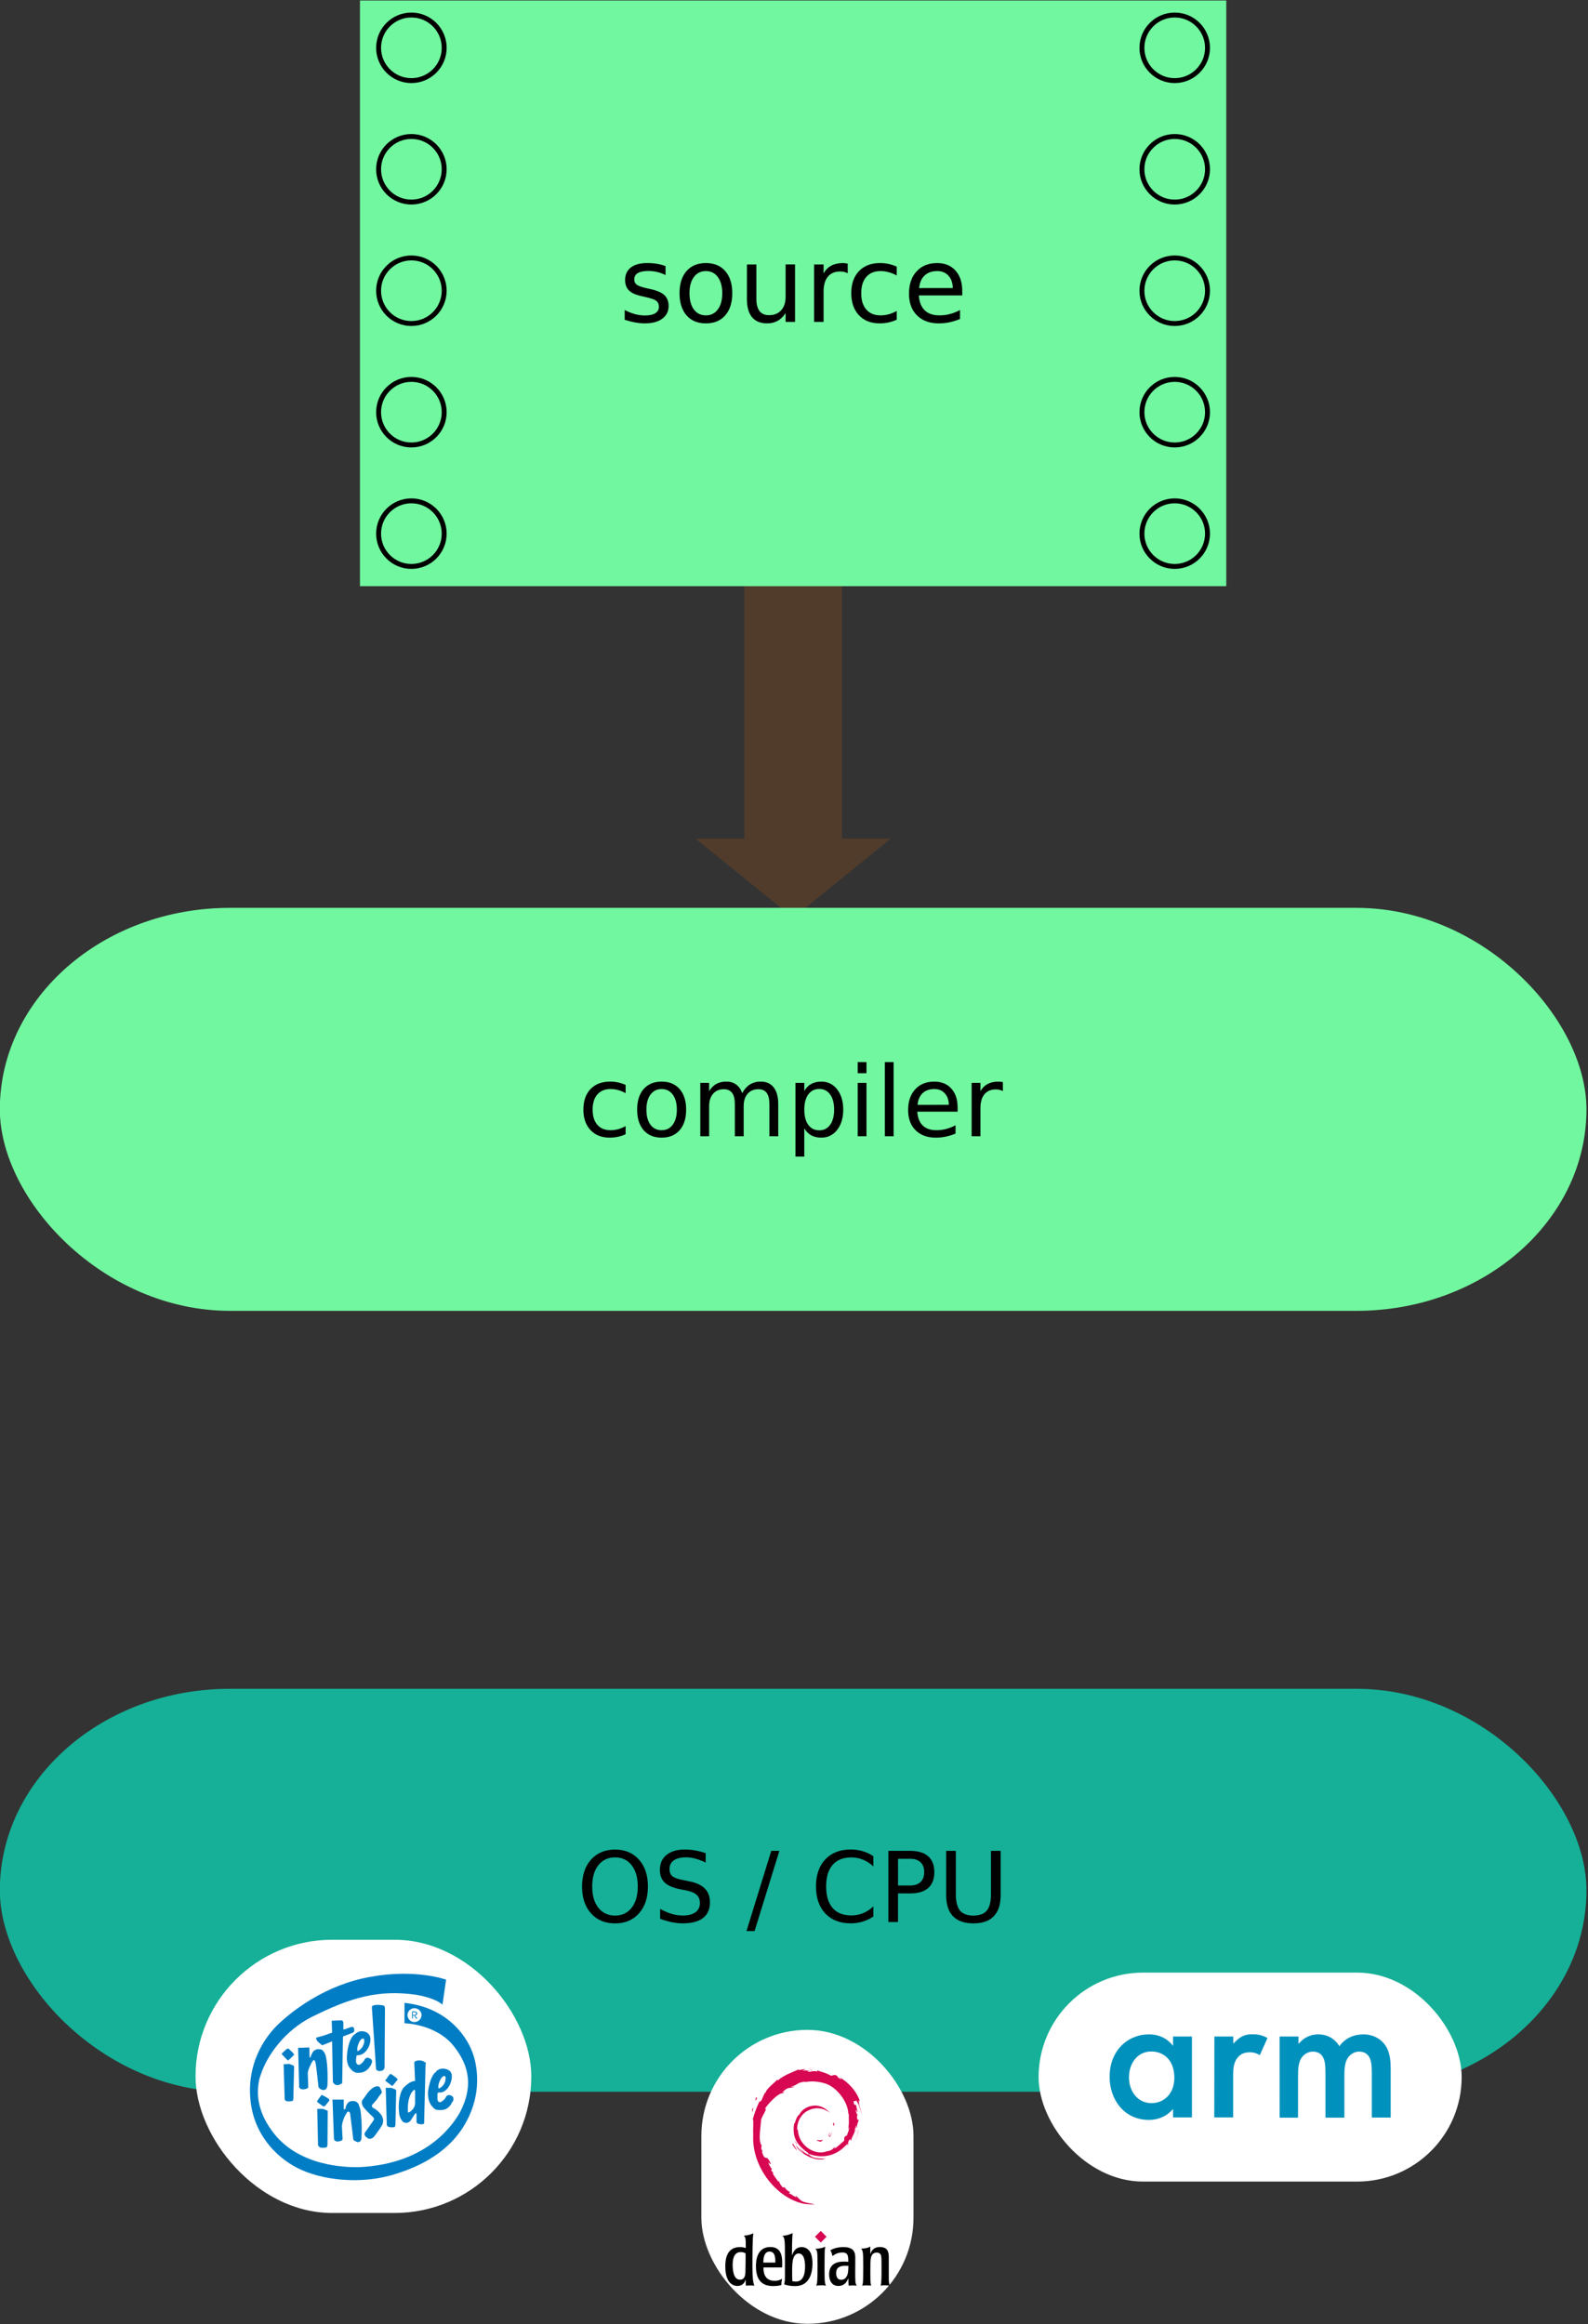 <?xml version="1.0" encoding="UTF-8"?>
<svg width="72.565mm" height="106.21mm" version="1.1" viewBox="0 0 72.565 106.21" xmlns="http://www.w3.org/2000/svg" xmlns:cc="http://creativecommons.org/ns#" xmlns:dc="http://purl.org/dc/elements/1.1/" xmlns:osb="http://www.openswatchbook.org/uri/2009/osb" xmlns:rdf="http://www.w3.org/1999/02/22-rdf-syntax-ns#" xmlns:xlink="http://www.w3.org/1999/xlink">
 <rect x="0" y="0" width="72.565" height="106.21" fill="#333333" stroke="none"/>
 <defs>
  <linearGradient id="linearGradient5165" osb:paint="solid">
   <stop stop-color="#71f79f" offset="0"/>
  </linearGradient>
  <linearGradient id="linearGradient889" gradientTransform="matrix(.002 0 0 .047 90.517 145.99)" osb:paint="solid">
   <stop stop-color="#513c2c" offset="0"/>
  </linearGradient>
  <linearGradient id="linearGradient935" x1="18.704" x2="190.91" y1="268.52" y2="268.52" gradientTransform="translate(.193)" gradientUnits="userSpaceOnUse">
   <stop stop-color="#15b097" offset="0"/>
  </linearGradient>
  <linearGradient id="linearGradient6440" x1="94.356" x2="116.88" y1="137.68" y2="137.68" gradientTransform="matrix(.47 0 0 .455 55.368 40.953)" gradientUnits="userSpaceOnUse" xlink:href="#linearGradient889"/>
  <linearGradient id="linearGradient6472" x1="86.11" x2="110.63" y1="118.92" y2="118.92" gradientTransform="matrix(1 0 0 1.158 6.628 -13.686)" gradientUnits="userSpaceOnUse" xlink:href="#linearGradient889"/>
  <linearGradient id="linearGradient7092" x1="23.33" x2="195.33" y1="-11.453" y2="-11.453" gradientTransform="translate(-4.332 76.486)" gradientUnits="userSpaceOnUse">
   <stop stop-color="#71f79f" offset="0"/>
  </linearGradient>
  <linearGradient id="linearGradient8814" gradientTransform="matrix(.009 0 0 .188 47.067 -58.988)" gradientUnits="userSpaceOnUse">
   <stop offset="0"/>
  </linearGradient>
 </defs>
 <g transform="translate(-36.289 56.912)">
  <g transform="matrix(.25 0 0 .25 46.321 3.117)" style="mix-blend-mode:normal">
   <g transform="matrix(3 0 0 3 -210 -239.75)">
    <g transform="matrix(.562 0 0 .562 45.938 30.925)">
     <g transform="translate(1.3215e-7 -188.88)">
      <g transform="translate(1.4147e-6 70.067)" style="mix-blend-mode:normal">
       <rect x="18.997" y="246.67" width="172.01" height="43.693" rx="24.946" ry="31.75" fill="url(#linearGradient935)"/>
       <g fill="url(#linearGradient8814)" stroke-width=".265" aria-label="OS / CPU">
        <path d="m85.692 264.95q-1.137 0-1.809 0.847-0.667 0.847-0.667 2.31 0 1.457 0.667 2.305 0.672 0.847 1.809 0.847t1.798-0.847q0.667-0.847 0.667-2.305 0-1.462-0.667-2.31-0.661-0.847-1.798-0.847zm0-0.847q1.623 0 2.594 1.09 0.972 1.085 0.972 2.914 0 1.824-0.972 2.914-0.972 1.085-2.594 1.085-1.628 0-2.604-1.085-0.972-1.085-0.972-2.914t0.972-2.914q0.977-1.09 2.604-1.09z"/>
        <path d="m95.516 264.49v1.018q-0.594-0.284-1.121-0.424-0.527-0.14-1.018-0.14-0.853 0-1.318 0.331-0.46 0.331-0.46 0.941 0 0.512 0.305 0.775 0.31 0.258 1.168 0.419l0.63 0.129q1.168 0.222 1.721 0.785 0.558 0.558 0.558 1.499 0 1.121-0.754 1.7-0.749 0.579-2.201 0.579-0.548 0-1.168-0.124-0.615-0.124-1.276-0.367v-1.075q0.636 0.357 1.245 0.537 0.61 0.181 1.199 0.181 0.894 0 1.38-0.351 0.486-0.351 0.486-1.002 0-0.568-0.351-0.889-0.346-0.32-1.142-0.481l-0.636-0.124q-1.168-0.233-1.69-0.729-0.522-0.496-0.522-1.38 0-1.023 0.718-1.612 0.723-0.589 1.99-0.589 0.543 0 1.106 0.098 0.563 0.098 1.152 0.295z"/>
        <path d="m102.63 264.24h0.878l-2.687 8.697h-0.878z"/>
        <path d="m113.7 264.83v1.101q-0.527-0.491-1.127-0.734-0.594-0.243-1.266-0.243-1.323 0-2.026 0.811-0.703 0.806-0.703 2.336 0 1.524 0.703 2.336 0.703 0.806 2.026 0.806 0.672 0 1.266-0.243 0.599-0.243 1.127-0.734v1.09q-0.548 0.372-1.163 0.558-0.61 0.186-1.292 0.186-1.752 0-2.76-1.07-1.008-1.075-1.008-2.93 0-1.86 1.008-2.93 1.008-1.075 2.76-1.075 0.692 0 1.302 0.186 0.615 0.181 1.152 0.548z"/>
        <path d="m116.37 265.1v2.899h1.313q0.729 0 1.127-0.377 0.398-0.377 0.398-1.075 0-0.692-0.398-1.07-0.398-0.377-1.127-0.377zm-1.044-0.858h2.356q1.297 0 1.958 0.589 0.667 0.584 0.667 1.716 0 1.142-0.667 1.726-0.661 0.584-1.958 0.584h-1.313v3.101h-1.044z"/>
        <path d="m121.59 264.24h1.049v4.687q0 1.24 0.45 1.788 0.45 0.543 1.457 0.543 1.002 0 1.452-0.543 0.45-0.548 0.45-1.788v-4.687h1.049v4.816q0 1.509-0.749 2.279-0.744 0.77-2.201 0.77-1.462 0-2.212-0.77-0.744-0.77-0.744-2.279z"/>
       </g>
      </g>
      <g transform="matrix(.529 0 0 .529 12.918 170.5)" style="mix-blend-mode:normal">
       <rect x="51.595" y="327.88" width="68.815" height="55.997" ry="27.998" fill="#fff" stop-color="#000000" style="font-variation-settings:normal"/>
       <g transform="matrix(.073 0 0 .072 62.752 334.85)">
        <g transform="matrix(.995 0 0 .995 -0 -0)" clip-rule="evenodd" fill="#007dc5" fill-rule="evenodd">
         <path d="m543.17 88.286 10.211-71.471s-85.691-31.725-213.32-8.021c-126.54 22.244-221.71 97.724-262.55 137.84-39.746 39.746-84.598 112.31-76.576 209.31 7.295 98.086 68.553 166.64 133.82 200.19 65.273 33.547 176.85 48.867 276.77 16.414 29.535-10.211 153.15-45.945 206.39-164.46 45.945-100.27 9.117-184.87 9.117-184.87s-39.746-123.62-191.08-140.02v58.344s88.973 1.822 138.93 65.27c48.133 61.26 52.145 120.7 18.598 187.79-13.492 23.703-82.773 149.14-285.15 158.62-14.221 0-153.15 5.836-233.74-87.883-66.366-78.758-52.145-142.21-48.134-164.45 2.188-7.293 8.021-24.795 12.396-33.91 16.045-37.561 59.074-103.93 134.55-142.94 112.68-57.248 189.98-78.762 294.27-64.176 11.302 1.822 55.06 10.21 75.481 28.441zm-98.82 29.537c0-10.211 9.117-19.326 19.328-19.326 11.301 0 20.418 9.115 20.418 19.326 0 11.303-9.117 20.42-20.418 20.42-10.211 0-19.328-9.118-19.328-20.42z"/>
         <path d="m463.68 254.93v-2.189c1.094-1.094 2.914-2.918 6.195-4.01 6.93-1.094 14.223-2.189 23.34 4.01h1.094s0 1.094 1.094 1.094c1.094 1.096 1.094 2.918 0 6.199 0 5.834-4.012 167.37-4.012 167.37v1.094c-1.094 1.094-2.188 1.094-4.375 1.828-2.918 1.086-12.035-0.734-14.223-1.828l-1.094-1.094c-0.727-1.094-1.824-2.188-1.824-2.914v-22.609-1.094-1.094c-1.094-0.734-3.281-0.734-5.102 2.188 0 0-2.188 4.008-5.105 8.023-3.281 5.102-6.199 10.211-8.387 12.398 0 0-8.023 7.289-16.043 2.914l-2.191-0.727c-1.094 0-2.188-2.188-4.008-4.375-3.285-4.016-7.293-10.945-8.387-23.336-2.918-24.438 1.094-60.172 15.313-73.664 0 0 1.094-0.727 2.188-1.82s2.918-3.281 6.199-5.109c4.012-4.008 11.305-8.383 20.422-9.477 0 0 1.094 0 1.094-0.734l-2.188-50.316v-0.729zm1.094 77.67c-1.094-1.094-2.188-1.094-4.012 1.82-1.094 0-14.586 13.492-15.316 48.133v6.203c0 2.914 0 6.922 0.73 8.023 1.094 0 4.375 0 9.48-5.109 0.73-2.188 2.918-2.914 4.012-4.008 1.094-2.188 1.824-3.289 2.918-5.109 2.188-3.281 3.281-7.289 3.281-12.398v-34.641-1.094c1e-3 0 1e-3 -1.093-1.093-1.82z"/>
         <path d="m532.23 339.53c-2.188 1.094-3.281 2.18-3.281 4.008v9.484c0 4.008 0 8.016 1.094 10.203v0.734l2.188 2.188c1.824 1.094 4.012 2.188 8.023 0l1.094-1.094c1.094-1.094 2.918-1.828 4.012-2.922 2.918-2.188 6.199-6.195 8.023-10.211 0-1.094 6.195-9.109 16.406-2.188l1.094 1.094c1.098 0 1.098 1.094 2.188 2.195 0.73 1.82 1.824 5.102 0 10.938-1.09 2.188-2.188 3.281-3.281 4.375-1.094 1.82-1.094 2.914-1.82 4.008-2.191 4.016-5.105 6.93-8.391 10.211-6.195 5.109-15.313 9.117-29.535 6.93-1.094 0-2.188 0-5.105-0.727-2.188-1.094-6.195-3.281-9.113-7.297-7.293-7.289-14.223-19.328-13.492-43.023 0 0 4.375-44.855 22.605-57.982 0-1.094 1.094-1.094 2.188-3.281 1.824-1.094 4.012-1.824 6.93-4.012 6.199-2.188 14.223-2.918 23.703 1.094 18.23 8.021 10.938 30.635 8.02 38.65-2.914 8.391-12.395 24.797-26.617 26.625h-5.105-1.094zm19.328-37.93c1.094-2.914 1.094-6.926-2.188-9.113 0 0-6.199-1.822-13.129 12.402-7.293 15.313-4.012 23.336-4.012 23.336h0.73s12.398-4.016 17.504-19.328c1e-3 0 1.095-2.922 1.095-7.297z"/>
         <path d="m411.53 331.51v1.094c1.094 0.727 1.094 0.727 1.094 1.82 0 2.188-2.188 96.992-2.188 96.992s0 6.203-2.918 7.297c-4.012 1.094-15.316 1.094-18.598-2.188-0.73 0-0.73-1.094-1.824-1.094 0-0.727-1.094-2.914-1.094-4.016l-2.918-105.02h16.047z"/>
         <path d="m371.79 336.61v0 1.828c0 2.188 0 3.273-2.188 5.102 0 0-1.824 2.188-4.012 5.102-2.188 2.188-4.012 5.109-6.199 9.484-5.105 5.836-10.211 12.031-13.129 15.313-1.094 0-1.094 0.734-1.094 0.734 0 1.094-1.094 2.188-1.094 4.375 0 1.82 1.094 4.008 3.281 5.102 5.105 1.828 19.328 12.031 26.254 25.523v1.828c1.098 1.094 1.098 3.281 2.191 6.195 0 4.016 0 11.305-4.012 17.508-3.281 5.828-9.117 14.219-14.223 21.148-4.375 6.195-8.387 11.305-8.387 11.305-1.094 1.094-10.211 8.383-17.137 3.281l-2.188-2.188c-1.098 0-2.918-2.188-4.012-2.922-2.189-3.281-4.012-7.289-1.096-11.305l22.607-32.813s0.73-1.094 1.824-2.922c1.094-2.188 1.094-5.102-1.824-8.383-5.102-4.016-27.713-27.352-27.713-29.539 0-1.094-1.092-1.094-1.092-1.82-1.096-1.094-1.096-2.188-1.824-4.375-1.094-4.016-2.188-8.023 0.729-13.133 5.105-6.195 10.213-14.219 15.314-21.508 6.199-6.93 13.492-14.227 20.422-16.414 0 0 1.094-0.727 3.281-0.727 1.824-1.094 5.105-1.094 6.199 0 4.016 0.729 6.934 8.026 9.122 14.221z"/>
         <path d="m264.58 386.57 0.73 1.094c1.092 1.094 2.188 0 3.281-1.094h1.094v-1.094-1.828c0-2.188 0.729-4.375 1.824-6.195 2.188-5.109 5.105-10.211 11.303-12.398 0 0 17.504-5.109 23.703 8.383 0 0 0.729 0.734 0.729 2.922 1.094 2.914 3.281 7.289 4.375 13.125 1.824 13.492 5.105 39.016 2.918 79.859 0 0 0 8.016-5.105 11.305h-1.094s-1.094 1.094-2.918 1.094c-2.188 0-5.104-1.094-9.115-3.281h-1.094c0-1.102-1.094-1.102-1.094-1.102-1.094-0.727-2.918-2.914-2.918-6.195 0 0-7.293-63.086-8.387-69.281 0-4.008-1.824-6.203-4.012-7.297-1.094-0.727-2.916-0.727-5.104 2.195 0 0-3.283 5.102-7.295 13.125-2.916 7.289-6.926 17.5-6.926 27.711 0.729 20.422 1.822 32.82 1.822 32.82v0.727 1.094c0 1.094-1.094 3.281-1.822 4.375-3.283 1.828-12.398 5.109-18.598 1.828 0-1.102 0-1.102-1.094-1.102 0 0-0.73 0-0.73-0.727-1.094-1.094-2.188-2.188-2.188-5.469l-4.01-111.22h31.723v26.625z"/>
         <path d="m210.25 379.27h-4.012c-2.916-1.82-14.221-10.938-14.221-10.938h-1.092s0-1.094-1.096-1.094c0-1.094-1.094-3.281 1.096-5.109 2.916-4.008 9.115-13.492 10.209-14.219 1.094-1.094 2.188-2.188 4.012 0 3.281 0.727 17.502 10.211 17.502 10.211s0 0.727 1.094 1.82v3.281c-2.188 2.922-12.398 15.32-12.398 15.32z"/>
         <path d="m218.63 391.67h0.73v2.188c0 1.82-0.73 95.898-0.73 95.898s0 6.203-4.375 7.297c-4.012 0.727-14.221 1.82-18.232-1.094v-1.094c-1.094 0-1.094-1.094-2.188-1.094-0.73-1.094-1.824-2.922-1.824-4.016l-2.188-103.19h16.408z"/>
         <path d="m465.86 120.01c2.914-1.094 5.832-2.188 5.832-6.199 0-5.104-4.008-6.199-8.02-6.199h-6.199v20.42h2.188v-8.021h4.012l5.102 8.021h4.012zm-6.199-2.187v-8.023h2.918c4.008 0 6.195 1.096 6.195 4.012 0 2.918-2.188 4.012-5.102 4.012h-4.011z"/>
         <path d="m302.14 233.42c-0.729 0-1.822 1.094-1.822 2.918 0 3.281-1.096 6.199-1.096 10.209 0 3.281 0 7.293 1.096 9.117 0 0 0 1.094 1.094 1.094 0 1.094 0.729 2.188 0.729 2.188 2.188 1.094 5.105 1.824 8.387 1.094 0 0 1.094-1.094 1.824-2.188 1.094 0 2.188-1.094 3.281-2.188 2.918-2.918 6.199-5.836 8.021-10.939 0 0 6.201-9.482 16.412-1.094h1.09c1.098 1.094 1.824 1.822 1.824 2.916 2.188 2.189 2.188 5.105 0 10.211-0.727 2.188-1.824 3.281-1.824 5.105-1.09 1.094-2.188 2.188-3.281 4.01-1.82 3.283-4.012 6.199-8.02 9.48-6.201 5.105-15.316 9.117-29.537 8.023 0 0-2.188-1.096-5.105-2.188-2.188-0.73-6.199-2.918-9.117-6.93-7.293-6.199-14.584-19.324-12.396-41.934 0 0 2.918-45.945 21.514-59.072 0 0 1.094-1.094 2.918-2.188 1.092-1.094 4.01-2.918 6.197-4.012 6.199-3.281 14.223-4.012 23.34 0 18.594 9.115 11.301 31.725 8.387 39.746-3.285 8.021-12.4 23.338-26.621 25.525l-5.105 1.094c-1.096-1.091-1.096-1.091-2.19 3e-3zm20.42-37.924c0-2.916 0-8.021-1.822-10.209-1.096 0-7.293-1.822-13.492 12.398-6.928 15.316-4.012 23.336-4.012 23.336s0 1.094 1.094 0c0 0 11.305-4.012 16.41-19.326 0 0 1.094-2.916 1.822-6.199z"/>
         <path d="m230.67 137.15v-1.824c1.094-1.094 2.189-2.188 5.105-1.094l21.514-1.094s6.199 0 6.199 7.293v16.408 1.096 0.729c1.094 1.094 1.824 1.094 4.012 0 2.916-0.729 16.408-5.834 16.408-5.834h1.094c1.094 0 1.094-1.094 1.824-1.094 1.094 0 3.281 0 5.105 1.822 3.281 3.281 2.188 9.48 2.188 9.48s0 2.918-2.918 5.105c-2.188 0.729-27.713 10.939-27.713 10.939-1.092 0-1.092 0-1.092 1.094l-2.189 129.81v1.094 1.094c0 0.727 0 1.82-1.822 1.82 0 0-1.096 1.094-2.189 1.094-1.094 1.094-2.916 2.188-5.105 2.922-4.01 1.094-9.117 1.094-13.127-2.922 0 0-4.01-2.914-4.01-7.289l-2.189-113.4c0-0.73-1.094-0.73-1.094-0.73l-26.619 10.939c-1.822-1.824-17.137-10.939-17.137-19.326v-1.823s0-1.096 1.094-1.096c0.729 0 12.033-3.281 22.242-6.199 10.211-4.01 20.42-7.293 20.42-7.293s1.094 0 1.094-0.729z"/>
         <path d="m168.31 238.52v1.094c1.094 0 1.094 0 3.281-1.094v-3.283c1.096-1.822 1.822-4.01 2.918-5.834 2.188-5.104 5.104-10.209 12.398-12.398 0 0 1.094 0 1.822-1.092h7.293c5.105 0 9.117 2.188 12.398 7.293 0.729 0 1.822 4.012 4.01 6.928 2.918 9.48 8.023 32.818 6.199 88.975 0 0 0 2.188-1.094 5.102-1.094 3.281-2.188 5.109-5.105 7.297 1.094 0 0 0 0 0h-1.094s-1.094 1.094-2.916 1.094c-2.189 0-6.199 0-10.211-3.281 0 0-4.375-1.828-5.105-6.93 0 0-6.197-62.355-8.385-68.555-1.096-6.197-5.107-9.115-6.93-5.104 0 0-4.377 5.104-7.293 13.127-4.01 7.293-8.021 17.502-7.293 27.711 1.094 20.422 1.094 31.727 1.094 31.727s1.094 1.094 0 1.82c0 1.094 0 3.281-1.822 4.375-3.283 1.828-12.398 5.109-19.691 1.828 0 0 0-1.094-0.73-1.094 0 0-1.094 0-1.094-0.734-1.092-1.094-3.281-3.281-2.188-5.102l-2.916-110.49 31.723-1.096z"/>
         <path d="m123.46 262.95v1.094c1.094 0 1.094 1.094 1.094 1.094 0 1.824-2.188 92.984-2.188 92.984s0 0.727-0.729 2.914c0 1.094-1.096 2.922-2.188 2.922-4.012 1.094-15.316 2.188-18.598-0.734l-0.729-1.094h-1.096c0-1.094-1.092-2.188-1.092-4.008l-2.915-99.184 16.043-1.094z"/>
         <path d="m109.24 246.54c0 1.096 0 1.096-1.094 1.096s-2.189 0-2.918-1.096c-2.188-1.822-13.492-14.221-15.314-16.408v-0.73c0-1.094 0-2.186 0.729-2.186 1.094-1.096 13.492-12.4 13.492-12.4h1.094s0-0.729 0.729-0.729c1.096 0 2.189 0 4.377 0.729 0.729 2.188 2.918 4.377 5.834 6.199 2.188 2.189 5.471 5.105 7.293 8.387 0 0.73 0 0.73 1.094 1.824 0 0 0 1.094-1.094 2.188-1.094 0-4.01 4.012-7.293 6.928-4.011 3.281-6.929 6.198-6.929 6.198z"/>
         <path d="m394.03 287.38h1.094 1.094c1.094-1.096 2.188-1.096 4.012 1.092 1.094 0 2.188 1.094 3.281 2.189 0.73 0.729 2.918 1.822 4.012 2.916 2.918 2.189 6.199 4.012 8.02 7.293v0.727s1.098 0 1.098 1.094c0 0 0 1.094-1.098 2.195-1.09 0-4.008 4.008-6.926 8.016-2.188 3.281-5.105 6.203-5.105 6.203 0 1.094-3.281 2.188-5.105 0-2.188-1.828-14.586-11.305-15.316-12.398-1.09 0-1.09-0.734-1.09-1.82 0 0 0-1.102 1.09-2.195 0.73 0 4.012-4.008 5.836-8.02 3.279-3.282 5.103-6.2 5.103-7.292z"/>
         <path d="m344.07 97.403c0-4.012 0-6.199 5.105-6.928 4.012-2.189 18.598-2.189 28.809 0.729 0 0 2.914 2.188 2.914 8.387 0 6.928-1.094 168.46-1.094 168.46s-1.82 7.293-5.102 8.023c-1.824 2.188-11.305 3.281-14.223 1.094 0 0-5.105-1.094-5.105-8.021 0-6.2-11.304-171.75-11.304-171.75z"/>
        </g>
       </g>
      </g>
      <g transform="matrix(.731 0 0 .731 43.54 71.505)" style="mix-blend-mode:normal">
       <rect x="120.48" y="377.57" width="62.743" height="30.995" ry="15.497" fill="#fff" stop-color="#000000" style="font-variation-settings:normal;mix-blend-mode:normal"/>
       <path d="m140.42 387.05h2.801v11.998h-2.801v-1.251c-1.233 1.427-2.731 1.621-3.594 1.621-3.7 0-5.814-3.083-5.814-6.378 0-3.911 2.678-6.308 5.849-6.308 0.881 0 2.431 0.229 3.559 1.709zm-6.537 6.061c0 2.061 1.304 3.823 3.33 3.823 1.762 0 3.4-1.286 3.4-3.788 0-2.625-1.621-3.876-3.4-3.876-2.026-0.018-3.33 1.709-3.33 3.841zm12.668-6.061h2.801v1.075c0.317-0.37 0.775-0.775 1.163-1.004 0.546-0.317 1.075-0.405 1.709-0.405 0.687 0 1.427 0.106 2.202 0.564l-1.145 2.537c-0.634-0.405-1.145-0.423-1.427-0.423-0.599 0-1.198 0.088-1.744 0.652-0.775 0.828-0.775 1.973-0.775 2.766v6.237h-2.801zm9.673 0h2.801v1.11c0.934-1.145 2.044-1.427 2.96-1.427 1.251 0 2.431 0.599 3.101 1.762 1.004-1.427 2.502-1.762 3.559-1.762 1.462 0 2.731 0.687 3.418 1.885 0.229 0.405 0.634 1.286 0.634 3.03v7.418h-2.801v-6.589c0-1.339-0.141-1.885-0.264-2.132-0.176-0.458-0.599-1.057-1.603-1.057-0.687 0-1.286 0.37-1.656 0.881-0.493 0.687-0.546 1.709-0.546 2.731v6.184h-2.801v-6.607c0-1.339-0.141-1.885-0.264-2.132-0.176-0.458-0.599-1.057-1.603-1.057-0.687 0-1.286 0.37-1.656 0.881-0.493 0.687-0.546 1.709-0.546 2.731v6.184h-2.731z" fill="#0091bd" stroke-width=".176"/>
      </g>
      <g transform="matrix(.619 0 0 .619 27.574 134.01)">
       <rect x="109.01" y="354.94" width="37.153" height="51.486" ry="18.576" fill="#fff" stop-color="#000000" style="font-variation-settings:normal"/>
       <g transform="matrix(.265 0 0 .265 113.2 361.62)" style="mix-blend-mode:normal">
        <g fill="#d70751">
         <path d="m60.969 47.645c-1.494 0.02 0.281 0.768 2.232 1.069 0.541-0.422 1.027-0.846 1.463-1.26-1.213 0.297-2.449 0.304-3.695 0.191"/>
         <path d="m68.986 45.646c0.893-1.229 1.541-2.573 1.77-3.963-0.201 0.99-0.736 1.845-1.244 2.749-2.793 1.759-0.264-1.044-2e-3 -2.111-3.002 3.783-0.414 2.268-0.524 3.325"/>
         <path d="m71.949 37.942c0.182-2.691-0.529-1.839-0.768-0.814 0.278 0.146 0.499 1.898 0.768 0.814"/>
         <path d="m55.301 1.163c0.798 0.142 1.724 0.252 1.591 0.443 0.876-0.193 1.073-0.367-1.591-0.443"/>
         <path d="m56.893 1.606-0.561 0.117 0.523-0.048 0.038-0.069"/>
         <path d="m81.762 38.962c0.09 2.416-0.705 3.59-1.424 5.666l-1.293 0.643c-1.057 2.054 0.105 1.304-0.652 2.937-1.652 1.467-5.006 4.589-6.08 4.875-0.785-0.017 0.531-0.926 0.703-1.281-2.209 1.516-1.773 2.276-5.152 3.199l-0.098-0.221c-8.33 3.92-19.902-3.847-19.75-14.443-0.088 0.672-0.253 0.504-0.437 0.774-0.43-5.451 2.518-10.926 7.49-13.165 4.863-2.406 10.564-1.42 14.045 1.829-1.912-2.506-5.721-5.163-10.232-4.917-4.421 0.072-8.558 2.881-9.938 5.932-2.264 1.425-2.528 5.496-3.514 6.242-1.329 9.76 2.497 13.975 8.97 18.936 1.016 0.686 0.286 0.791 0.422 1.313-2.15-1.006-4.118-2.526-5.738-4.387 0.86 1.257 1.787 2.479 2.986 3.439-2.029-0.685-4.738-4.913-5.527-5.085 3.495 6.258 14.178 10.975 19.775 8.634-2.59 0.096-5.879 0.053-8.787-1.022-1.225-0.629-2.884-1.93-2.587-2.173 7.636 2.851 15.522 2.158 22.128-3.137 1.682-1.31 3.518-3.537 4.049-3.567-0.799 1.202 0.137 0.578-0.477 1.639 1.672-2.701-0.729-1.1 1.73-4.664l0.908 1.25c-0.34-2.244 2.785-4.966 2.467-8.512 0.717-1.084 0.799 1.168 0.039 3.662 1.055-2.767 0.279-3.212 0.549-5.496 0.291 0.768 0.678 1.583 0.875 2.394-0.688-2.675 0.703-4.503 1.049-6.058-0.342-0.15-1.061 1.182-1.227-1.976 0.025-1.372 0.383-0.719 0.52-1.057-0.268-0.155-0.975-1.207-1.404-3.224 0.309-0.475 0.832 1.229 1.256 1.298-0.273-1.603-0.742-2.826-0.762-4.057-1.24-2.59-0.439 0.346-1.443-1.112-1.32-4.114 1.094-0.955 1.258-2.823 1.998 2.895 3.137 7.385 3.662 9.244-0.4-2.267-1.045-4.464-1.834-6.589 0.609 0.257-0.979-4.663 0.791-1.405-1.889-6.945-8.078-13.435-13.773-16.479 0.695 0.637 1.574 1.437 1.26 1.563-2.834-1.685-2.336-1.818-2.742-2.53-2.305-0.939-2.459 0.077-3.984 2e-3 -4.35-2.308-5.188-2.063-9.191-3.507l0.182 0.852c-2.881-0.96-3.357 0.362-6.47 2e-3 -0.189-0.147 0.998-0.536 1.976-0.677-2.786 0.368-2.656-0.55-5.382 0.101 0.671-0.471 1.383-0.784 2.099-1.184-2.271 0.138-5.424 1.322-4.451 0.244-3.705 1.654-10.286 3.975-13.979 7.438l-0.116-0.776c-1.692 2.031-7.379 6.066-7.832 8.699l-0.453 0.105c-0.879 1.491-1.45 3.18-2.148 4.713-1.151 1.963-1.688 0.756-1.524 1.064-2.265 4.592-3.392 8.45-4.363 11.616 0.692 1.035 0.017 6.232 0.278 10.391-1.136 20.544 14.418 40.489 31.42 45.093 2.492 0.893 6.197 0.861 9.349 0.949-3.718-1.064-4.198-0.563-7.822-1.826-2.613-1.232-3.185-2.637-5.037-4.244l0.733 1.295c-3.63-1.285-2.111-1.59-5.065-2.525l0.783-1.021c-1.177-0.09-3.117-1.982-3.647-3.033l-1.288 0.051c-1.546-1.906-2.371-3.283-2.31-4.35l-0.416 0.742c-0.471-0.809-5.691-7.158-2.983-5.68-0.503-0.458-1.172-0.747-1.897-2.066l0.551-0.629c-1.301-1.677-2.398-3.826-2.314-4.542 0.695 0.938 1.177 1.114 1.655 1.275-3.291-8.164-3.476-0.449-5.967-8.31l0.526-0.042c-0.403-0.611-0.65-1.27-0.974-1.919l0.23-2.285c-2.368-2.736-0.662-11.645-0.319-16.53 0.235-1.986 1.977-4.101 3.3-7.418l-0.806-0.138c1.542-2.688 8.802-10.799 12.166-10.383 1.629-2.046-0.324-8e-3 -0.643-0.522 3.579-3.703 4.704-2.616 7.119-3.283 2.603-1.545-2.235 0.604-1.001-0.589 4.503-1.149 3.19-2.614 9.063-3.197 0.62 0.352-1.437 0.544-1.953 1.001 3.75-1.836 11.869-1.417 17.145 1.018 6.117 2.861 12.994 11.314 13.266 19.267l0.309 0.083c-0.156 3.162 0.484 6.819-0.627 10.177l0.751-1.591"/>
         <path d="m44.658 49.695-0.211 1.047c0.983 1.335 1.763 2.781 3.016 3.821-0.902-1.759-1.571-2.486-2.805-4.868"/>
         <path d="m46.979 49.605c-0.52-0.576-0.826-1.268-1.172-1.956 0.33 1.211 1.006 2.252 1.633 3.312l-0.461-1.356"/>
         <path d="m88.063 40.675-0.219 0.552c-0.402 2.858-1.273 5.686-2.605 8.309 1.472-2.767 2.421-5.794 2.824-8.861"/>
         <path d="m55.598 0.446c1.009-0.369 2.482-0.203 3.556-0.446-1.398 0.117-2.789 0.187-4.162 0.362l0.606 0.084"/>
         <path d="m20.127 19.308c0.233 2.154-1.62 2.991 0.41 1.569 1.09-2.454-0.424-0.677-0.41-1.569"/>
         <path d="m17.739 29.282c0.469-1.437 0.553-2.299 0.732-3.132-1.293 1.654-0.596 2.007-0.732 3.132"/>
        </g>
        <path d="m13.437 125.51c-0.045 0.047-0.045 7.506-0.138 9.453-0.092 1.574-0.232 4.957-3.568 4.957-3.429 0-4.263-3.939-4.541-5.652-0.324-1.9-0.324-3.477-0.324-4.17 0-2.225 0.139-8.436 5.375-8.436 1.576 0 2.456 0.465 3.151 0.834l0.045 3.02zm-13.437 5.47c0 13.066 6.951 13.066 7.97 13.066 2.873 0 4.727-1.576 5.514-4.309l0.093 4.123c0.881-0.047 1.761-0.139 3.197-0.139 0.51 0 0.926 0 1.298 0.047 0.371 0 0.741 0.045 1.158 0.092-0.741-1.482-1.297-4.818-1.297-12.049 0-7.043 0-18.951 0.602-22.566-1.667 0.789-3.105 1.299-6.256 1.576 1.251 1.344 1.251 2.039 1.251 8.154-0.879-0.277-1.992-0.602-3.892-0.602-8.294 0-9.638 7.23-9.638 12.61"/>
        <path d="m25.13 128.61c0.047-3.846 0.835-7.275 4.124-7.275 3.615 0 3.891 3.984 3.799 7.275zm12.51 0.46c0-5.422-1.065-10.752-7.923-10.752-9.452 0-9.452 10.475-9.452 12.697 0 9.406 4.216 13.113 11.306 13.113 3.149 0 4.68-0.461 5.514-0.695-0.046-1.668 0.185-2.734 0.465-4.17-0.975 0.604-2.226 1.391-5.006 1.391-7.229 0-7.322-6.582-7.322-8.852h12.328l0.09-2.74"/>
        <path d="m52.715 131.07c0 4.309-0.787 10.102-6.162 10.102-0.742 0-1.668-0.141-2.27-0.279-0.093-1.668-0.093-4.541-0.093-7.877 0-3.986 0.416-6.068 0.742-7.09 0.972-3.289 3.15-3.334 3.566-3.334 3.522 0 4.217 4.86 4.217 8.48zm-13.298 5.05c0 3.43 0 5.375-0.556 6.857 1.9 0.742 4.262 1.158 7.09 1.158 1.807 0 7.043 0 9.869-5.791 1.344-2.688 1.807-6.303 1.807-9.037 0-1.668-0.186-5.328-1.529-7.646-1.296-2.176-3.382-3.289-5.605-3.289-4.449 0-5.746 3.707-6.44 5.607 0-2.363 0.045-10.611 0.415-14.828-3.011 1.391-4.866 1.621-6.857 1.807 1.807 0.74 1.807 3.801 1.807 13.764v11.397"/>
        <path d="m66.535 143.86c-0.928-0.139-1.578-0.232-2.922-0.232-1.48 0-2.502 0.094-3.566 0.232 0.463-0.881 0.648-1.299 0.787-4.309 0.186-4.125 0.232-15.154-0.092-17.471-0.232-1.762-0.648-2.039-1.297-2.502 3.799-0.371 4.865-0.648 6.625-1.482-0.369 2.037-0.418 3.059-0.418 6.162-0.091 15.98-0.138 17.7 0.883 19.6"/>
        <path d="m81.373 130.74c-0.092 2.92-0.139 4.959-0.928 6.58-0.973 2.086-2.594 2.688-3.799 2.688-2.783 0-3.383-2.316-3.383-4.586 0-4.355 3.893-4.682 5.652-4.682zm-12.744 5.7c0 2.92 0.881 5.838 3.477 7.09 1.158 0.51 2.316 0.51 2.688 0.51 4.264 0 5.699-3.152 6.58-5.098-0.047 2.039 0 3.289 0.139 4.912 0.834-0.047 1.668-0.139 3.059-0.139 0.787 0 1.529 0.092 2.316 0.139-0.51-0.787-0.787-1.252-0.928-3.059-0.092-1.76-0.092-3.521-0.092-5.977l0.047-9.453c0-3.523-0.928-6.998-7.879-6.998-4.586 0-7.273 1.391-8.617 2.086 0.557 1.02 1.02 1.898 1.436 3.893 1.809-1.576 4.172-2.41 6.58-2.41 3.848 0 3.848 2.549 3.848 6.162-0.881-0.045-1.623-0.137-2.875-0.137-5.887 0.01-9.779 2.28-9.779 8.49"/>
        <path d="m108.06 139.27c0.047 1.576 0.047 3.244 0.695 4.588-1.021-0.092-1.623-0.232-3.521-0.232-1.113 0-1.715 0.094-2.596 0.232 0.184-0.602 0.279-0.834 0.371-1.623 0.139-1.064 0.232-4.633 0.232-5.885v-5.004c0-2.178 0-5.33-0.141-6.441-0.092-0.787-0.322-2.918-3.012-2.918-2.641 0-3.521 1.945-3.846 3.521-0.369 1.621-0.369 3.383-0.369 10.24 0.045 5.932 0.045 6.486 0.508 8.109-0.787-0.092-1.76-0.184-3.15-0.184-1.113 0-1.854 0.045-2.779 0.184 0.324-0.742 0.51-1.113 0.602-3.707 0.094-2.549 0.279-15.061-0.141-18.025-0.23-1.809-0.695-2.225-1.203-2.688 3.754-0.186 4.957-0.789 6.117-1.389v4.91c0.555-1.438 1.713-4.635 6.348-4.635 5.793 0 5.838 4.217 5.885 6.996v13.928"/>
        <path d="m66.926 111.53-3.838 3.836-3.836-3.836 3.836-3.836 3.838 3.84" fill="#d70751"/>
       </g>
      </g>
     </g>
     <g transform="translate(-1.4531e-6 -83.988)">
      <rect x="99.708" y="86.578" width="10.583" height="33.938" fill="url(#linearGradient6440)" stop-color="#000000"/>
      <path d="m94.417 119.67h21.167l-10.583 8.579z" fill="url(#linearGradient6472)"/>
     </g>
     <g transform="translate(134.36 59.271)" fill="url(#linearGradient5165)">
      <rect x="-76.321" y="-114.46" width="93.917" height="63.5"/>
      <g stroke="#000" stroke-width=".533">
       <circle cx="-70.746" cy="-109.33" r="3.555"/>
       <circle cx="-70.746" cy="-96.161" r="3.555"/>
       <circle cx="-70.746" cy="-82.993" r="3.555"/>
       <circle cx="-70.746" cy="-56.657" r="3.555"/>
       <circle cx="-70.746" cy="-69.825" r="3.555"/>
      </g>
      <g transform="translate(82.754)" stroke="#000" stroke-width=".533">
       <circle cx="-70.746" cy="-109.33" r="3.555"/>
       <circle cx="-70.746" cy="-96.161" r="3.555"/>
       <circle cx="-70.746" cy="-82.993" r="3.555"/>
       <circle cx="-70.746" cy="-56.657" r="3.555"/>
       <circle cx="-70.746" cy="-69.825" r="3.555"/>
      </g>
     </g>
     <g transform="matrix(.807 0 0 .807 20.302 -4.533)" aria-label="source">
      <path d="m87.812-27.082v1.199q-0.537-0.276-1.116-0.413-0.579-0.138-1.199-0.138-0.944 0-1.419 0.289-0.469 0.289-0.469 0.868 0 0.441 0.338 0.696 0.338 0.248 1.357 0.475l0.434 0.096q1.351 0.289 1.915 0.82 0.572 0.524 0.572 1.468 0 1.075-0.854 1.702-0.847 0.627-2.336 0.627-0.62 0-1.295-0.124-0.668-0.117-1.413-0.358v-1.309q0.703 0.365 1.385 0.551 0.682 0.179 1.351 0.179 0.896 0 1.378-0.303 0.482-0.31 0.482-0.868 0-0.517-0.351-0.792-0.345-0.276-1.523-0.531l-0.441-0.103q-1.178-0.248-1.702-0.758-0.524-0.517-0.524-1.413 0-1.089 0.772-1.681t2.191-0.593q0.703 0 1.323 0.103 0.62 0.103 1.144 0.31z"/>
      <path d="m93.235-26.421q-1.02 0-1.612 0.799-0.593 0.792-0.593 2.177 0 1.385 0.586 2.184 0.593 0.792 1.619 0.792 1.013 0 1.605-0.799 0.593-0.799 0.593-2.177 0-1.371-0.593-2.17-0.593-0.806-1.605-0.806zm0-1.075q1.654 0 2.598 1.075 0.944 1.075 0.944 2.977 0 1.895-0.944 2.977-0.944 1.075-2.598 1.075-1.661 0-2.604-1.075-0.937-1.082-0.937-2.977 0-1.902 0.937-2.977 0.944-1.075 2.604-1.075z"/>
      <path d="m98.747-22.638v-4.671h1.268v4.623q0 1.095 0.427 1.647 0.427 0.544 1.282 0.544 1.027 0 1.619-0.655 0.599-0.655 0.599-1.785v-4.375h1.268v7.717h-1.268v-1.185q-0.462 0.703-1.075 1.047-0.606 0.338-1.413 0.338-1.33 0-2.019-0.827-0.689-0.827-0.689-2.418z"/>
      <path d="m112.29-26.124q-0.214-0.124-0.469-0.179-0.248-0.062-0.551-0.062-1.075 0-1.654 0.703-0.572 0.696-0.572 2.005v4.065h-1.275v-7.717h1.275v1.199q0.4-0.703 1.04-1.04 0.641-0.345 1.557-0.345 0.131 0 0.289 0.021 0.158 0.014 0.351 0.048z"/>
      <path d="m118.87-27.013v1.185q-0.537-0.296-1.082-0.441-0.537-0.152-1.089-0.152-1.233 0-1.915 0.785-0.682 0.779-0.682 2.191t0.682 2.198q0.682 0.779 1.915 0.779 0.551 0 1.089-0.145 0.544-0.152 1.082-0.448v1.171q-0.531 0.248-1.102 0.372-0.565 0.124-1.206 0.124-1.743 0-2.77-1.095-1.027-1.095-1.027-2.956 0-1.888 1.034-2.97 1.04-1.082 2.846-1.082 0.586 0 1.144 0.124 0.558 0.117 1.082 0.358z"/>
      <path d="m127.67-23.768v0.62h-5.829q0.083 1.309 0.785 1.998 0.71 0.682 1.971 0.682 0.73 0 1.413-0.179 0.689-0.179 1.364-0.537v1.199q-0.682 0.289-1.399 0.441t-1.454 0.152q-1.847 0-2.928-1.075-1.075-1.075-1.075-2.908 0-1.895 1.02-3.004 1.027-1.116 2.763-1.116 1.557 0 2.46 1.006 0.91 0.999 0.91 2.722zm-1.268-0.372q-0.014-1.04-0.586-1.661-0.565-0.62-1.502-0.62-1.061 0-1.702 0.599-0.634 0.599-0.73 1.688z"/>
     </g>
     <g>
      <rect x="18.997" y="43.187" width="172.01" height="43.693" rx="24.946" ry="31.75" fill="url(#linearGradient7092)"/>
      <g aria-label="compiler">
       <path d="m86.838 62.387v0.889q-0.403-0.222-0.811-0.331-0.403-0.114-0.816-0.114-0.925 0-1.437 0.589-0.512 0.584-0.512 1.643 0 1.059 0.512 1.649 0.512 0.584 1.437 0.584 0.413 0 0.816-0.109 0.408-0.114 0.811-0.336v0.878q-0.398 0.186-0.827 0.279-0.424 0.093-0.904 0.093-1.307 0-2.077-0.822-0.77-0.822-0.77-2.217 0-1.416 0.775-2.227 0.78-0.811 2.134-0.811 0.439 0 0.858 0.093 0.419 0.088 0.811 0.269z"/>
       <path d="m90.745 62.832q-0.765 0-1.209 0.599-0.444 0.594-0.444 1.633t0.439 1.638q0.444 0.594 1.214 0.594 0.76 0 1.204-0.599 0.444-0.599 0.444-1.633 0-1.028-0.444-1.628-0.444-0.605-1.204-0.605zm0-0.806q1.24 0 1.948 0.806 0.708 0.806 0.708 2.232 0 1.421-0.708 2.232-0.708 0.806-1.948 0.806-1.245 0-1.953-0.806-0.703-0.811-0.703-2.232 0-1.426 0.703-2.232 0.708-0.806 1.953-0.806z"/>
       <path d="m99.478 63.276q0.357-0.641 0.853-0.946 0.496-0.305 1.168-0.305 0.904 0 1.395 0.636 0.491 0.63 0.491 1.798v3.493h-0.956v-3.462q0-0.832-0.295-1.235-0.295-0.403-0.899-0.403-0.739 0-1.168 0.491-0.429 0.491-0.429 1.338v3.271h-0.956v-3.462q0-0.837-0.295-1.235-0.295-0.403-0.909-0.403-0.729 0-1.157 0.496-0.429 0.491-0.429 1.333v3.271h-0.956v-5.788h0.956v0.899q0.326-0.532 0.78-0.785 0.455-0.253 1.08-0.253 0.63 0 1.07 0.32 0.444 0.32 0.656 0.93z"/>
       <path d="m106.21 67.085v3.07h-0.956v-7.989h0.956v0.878q0.3-0.517 0.754-0.765 0.46-0.253 1.095-0.253 1.054 0 1.71 0.837 0.661 0.837 0.661 2.201 0 1.364-0.661 2.201-0.656 0.837-1.71 0.837-0.636 0-1.095-0.248-0.455-0.253-0.754-0.77zm3.235-2.021q0-1.049-0.434-1.643-0.429-0.599-1.183-0.599t-1.189 0.599q-0.429 0.594-0.429 1.643t0.429 1.649q0.434 0.594 1.189 0.594t1.183-0.594q0.434-0.599 0.434-1.649z"/>
       <path d="m112 62.165h0.951v5.788h-0.951zm0-2.253h0.951v1.204h-0.951z"/>
       <path d="m114.94 59.912h0.951v8.041h-0.951z"/>
       <path d="m122.83 64.821v0.465h-4.372q0.062 0.982 0.589 1.499 0.532 0.512 1.478 0.512 0.548 0 1.059-0.134 0.517-0.134 1.023-0.403v0.899q-0.512 0.217-1.049 0.331-0.537 0.114-1.09 0.114-1.385 0-2.196-0.806-0.806-0.806-0.806-2.181 0-1.421 0.765-2.253 0.77-0.837 2.072-0.837 1.168 0 1.845 0.754 0.682 0.749 0.682 2.041zm-0.951-0.279q-0.01-0.78-0.439-1.245-0.424-0.465-1.127-0.465-0.796 0-1.276 0.45-0.475 0.45-0.548 1.266z"/>
       <path d="m127.74 63.054q-0.16-0.093-0.351-0.134-0.186-0.047-0.413-0.047-0.806 0-1.24 0.527-0.429 0.522-0.429 1.504v3.049h-0.956v-5.788h0.956v0.899q0.3-0.527 0.78-0.78 0.481-0.258 1.168-0.258 0.098 0 0.217 0.015 0.119 0.01 0.264 0.036z"/>
      </g>
     </g>
     <rect x="99.708" y="86.578" width="10.583" height="33.938" fill="url(#linearGradient6440)" stop-color="#000000"/>
     <path d="m94.417 119.67h21.167l-10.583 8.579z" fill="url(#linearGradient6472)"/>
    </g>
   </g>
  </g>
 </g>
</svg>

